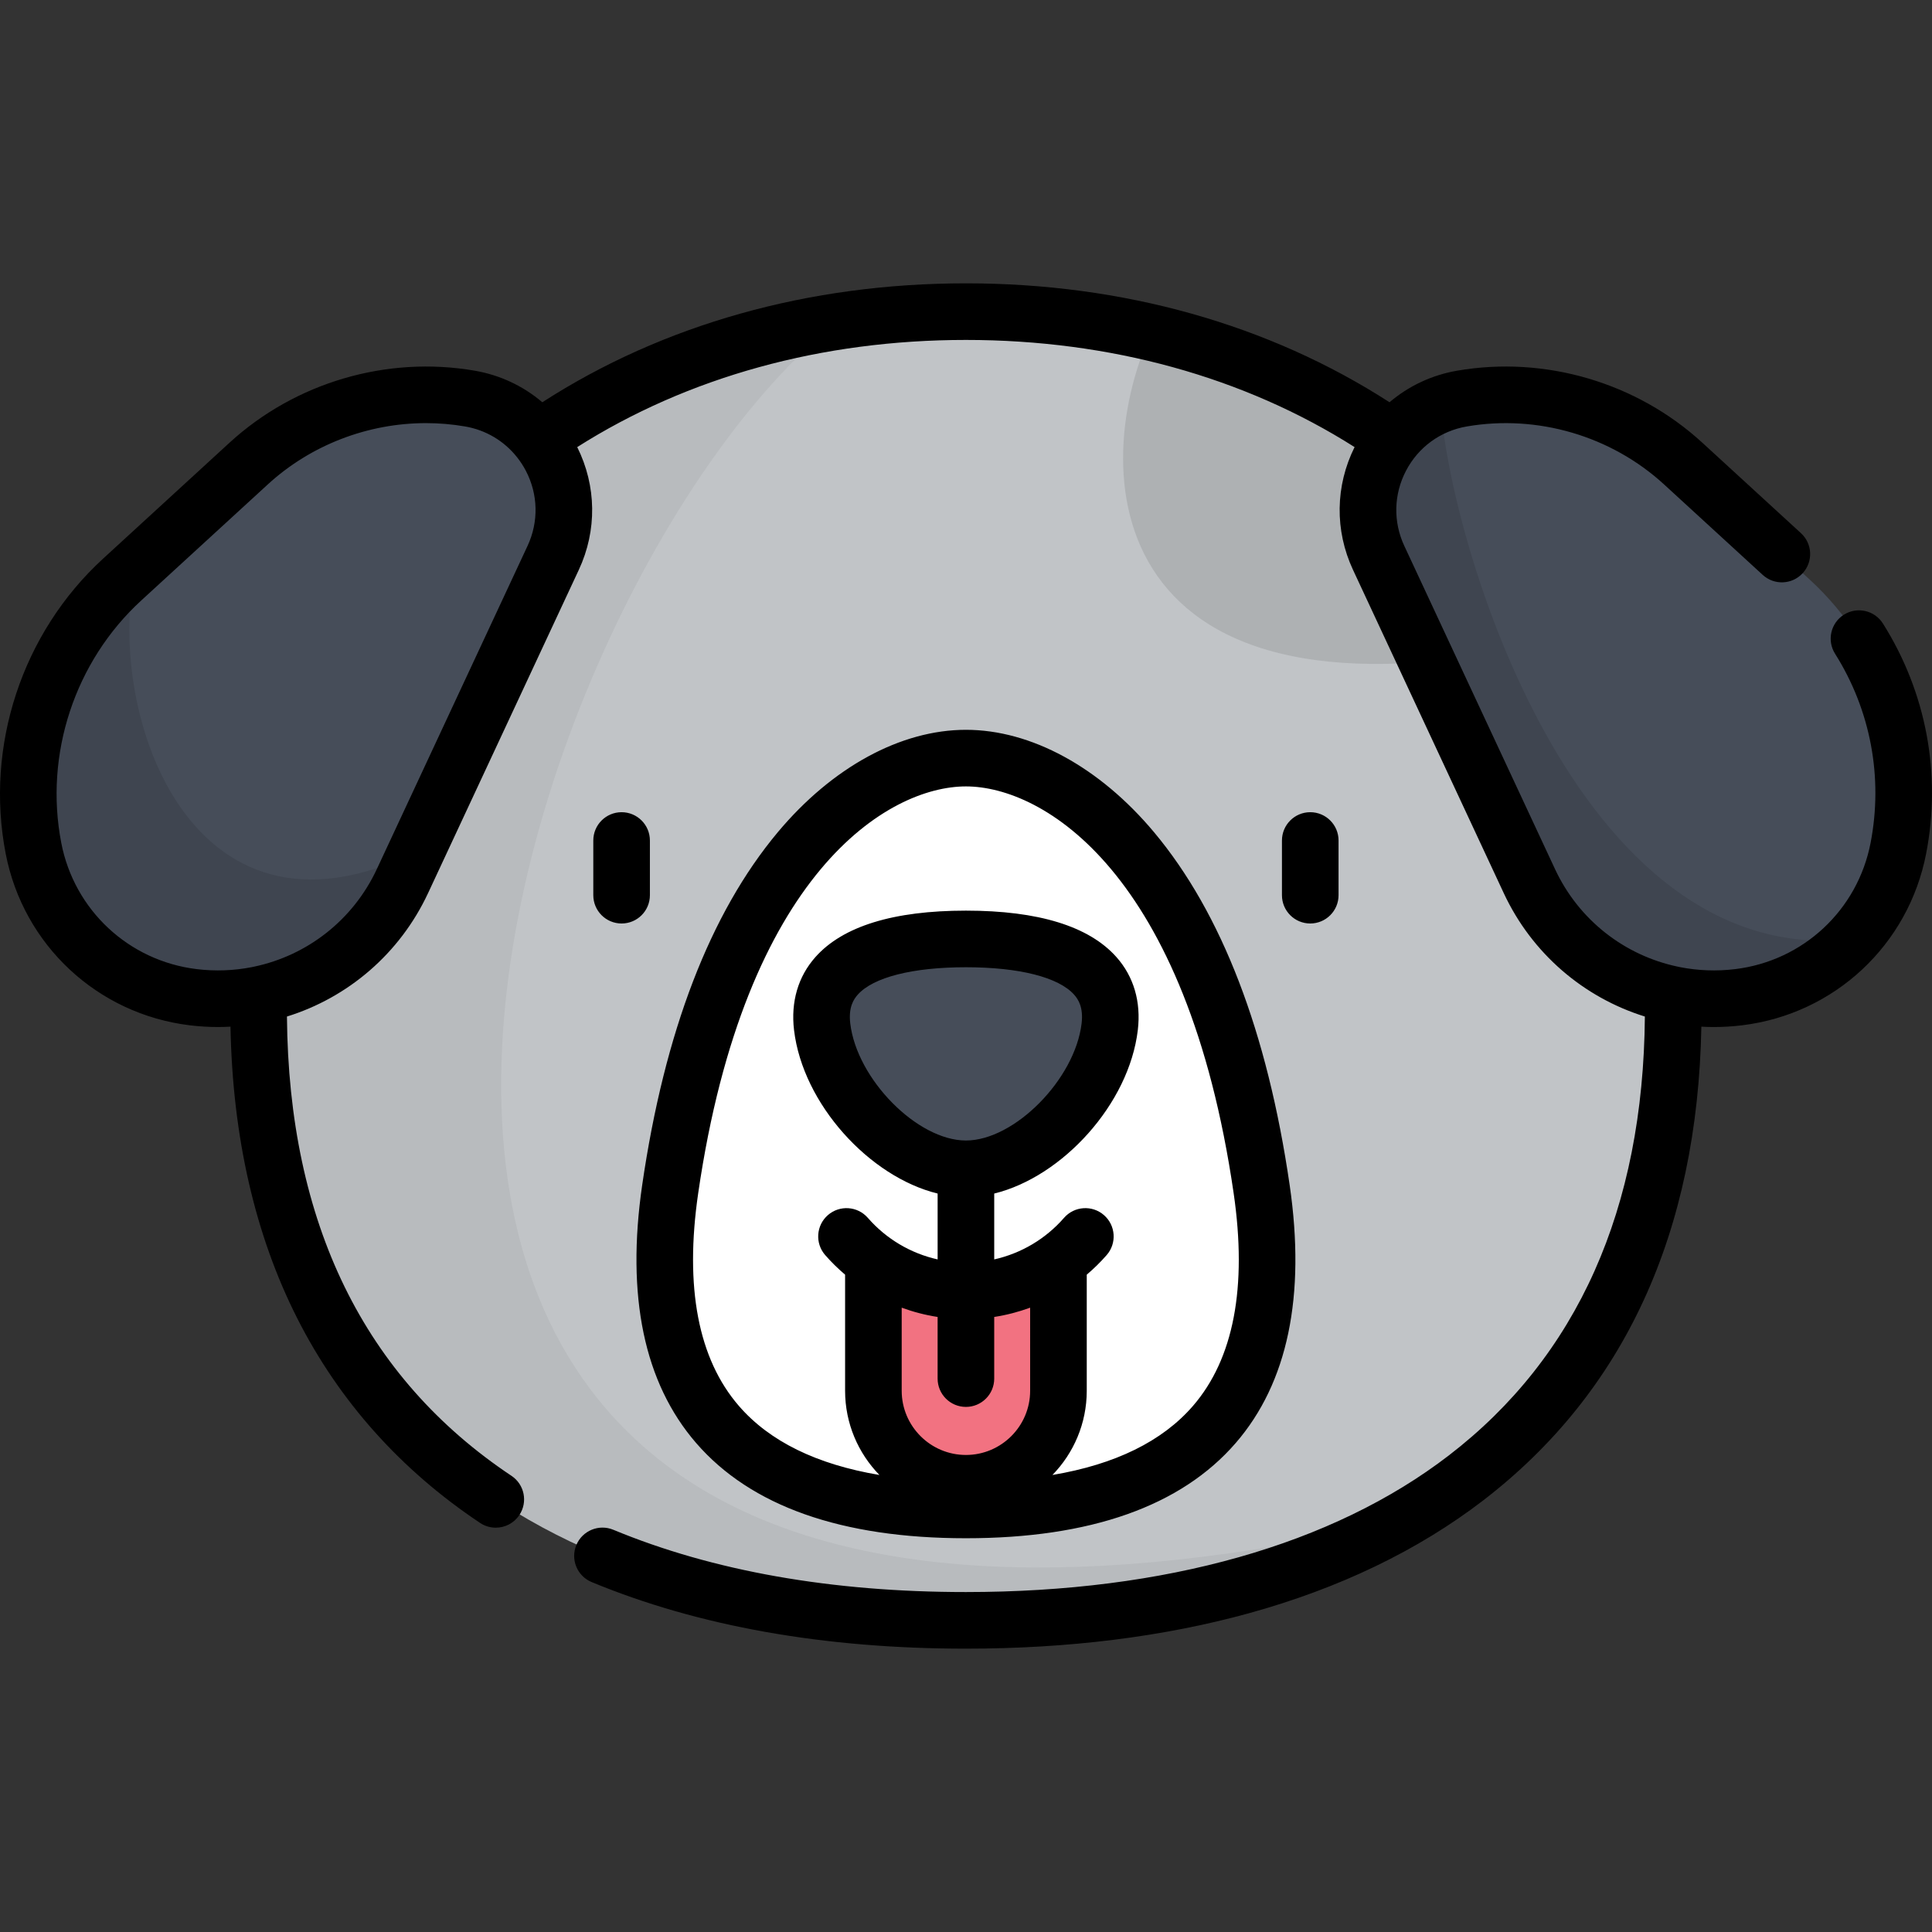 <?xml version="1.0" encoding="iso-8859-1"?>
<!-- Generator: Adobe Illustrator 19.0.0, SVG Export Plug-In . SVG Version: 6.00 Build 0)  -->
<svg version="1.1" id="Capa_1" xmlns="http://www.w3.org/2000/svg" xmlns:xlink="http://www.w3.org/1999/xlink" x="0px" y="0px"
	 viewBox="0 0 511.999 511.999" style="enable-background:new 0 0 511.999 511.999;" xml:space="preserve">
<rect x="0" y="0" width="511.999" height="511.999" fill="#333333" stroke="none"/>
<path style="fill:#C1C4C7;" d="M443.432,267.55c0-115.122-83.926-184.963-187.453-184.963S68.527,152.429,68.527,267.55
	s83.926,161.859,187.453,161.859S443.432,382.673,443.432,267.55z"/>
<path style="opacity:0.1;enable-background:new    ;" d="M305.051,88.129c-17.862,39.109-11.713,110.988,112.878,80.478
	C393.407,127.195,353.051,99.327,305.051,88.129z"/>
<path style="opacity:0.05;enable-background:new    ;" d="M255.98,429.41c43.427,0,83.402-8.229,115.183-26.275
	C27.578,482,130.171,157.8,221.918,85.205C134.654,98.862,68.527,165.365,68.527,267.55
	C68.527,382.672,152.453,429.41,255.98,429.41z"/>
<path style="fill:#FFFFFF;" d="M255.98,400.148c43.284,0,88.556-15.081,78.373-85.008c-12.681-87.09-52.563-114.234-78.373-114.234
	s-65.692,27.144-78.373,114.234C167.424,385.067,212.696,400.148,255.98,400.148z"/>
<path style="fill:#F27281;" d="M255.98,342.088c-9.159,0-17.621-2.949-24.519-7.929v34.402c0,13.541,10.977,24.519,24.519,24.519
	c13.541,0,24.519-10.977,24.519-24.519v-34.402C273.6,339.14,265.139,342.088,255.98,342.088z"/>
<g>
	<path style="fill:#464D59;" d="M255.98,309.746c16.797,0,35.935-19.307,38.104-37.655c2.107-17.821-17.06-23.264-38.104-23.264
		s-40.211,5.442-38.104,23.264C220.044,290.44,239.183,309.746,255.98,309.746z"/>
	<path style="fill:#464D59;" d="M51.193,264.269L51.193,264.269c-21.173-2.58-38.266-18.519-42.32-39.459l0,0
		c-5.073-26.21,3.824-53.174,23.499-71.217l33.53-30.749c15.82-14.508,37.47-20.867,58.624-17.219l0,0
		c19.471,3.358,30.425,24.306,22.075,42.212l-39.94,85.652C96.783,254.674,74.396,267.096,51.193,264.269z"/>
</g>
<path style="opacity:0.1;enable-background:new    ;" d="M36.151,150.128l-3.778,3.465C12.697,171.636,3.8,198.601,8.873,224.81l0,0
	c4.053,20.941,21.147,36.879,42.32,39.459l0,0c23.202,2.827,45.589-9.595,55.468-30.779l3.606-7.734
	C49.293,255.712,27.374,186.412,36.151,150.128z"/>
<path style="fill:#464D59;" d="M460.766,264.269L460.766,264.269c21.173-2.58,38.266-18.519,42.32-39.459l0,0
	c5.073-26.21-3.824-53.174-23.499-71.217l-33.53-30.749c-15.82-14.508-37.47-20.867-58.624-17.219l0,0
	c-19.471,3.358-30.425,24.306-22.075,42.212l39.94,85.652C415.177,254.674,437.564,267.096,460.766,264.269z"/>
<path style="opacity:0.1;enable-background:new    ;" d="M490.903,248.854c-73.448,8.393-106.853-106.075-109.114-141.677
	c-15.844,6.033-23.935,24.571-16.43,40.662l39.94,85.652c9.878,21.184,32.265,33.607,55.468,30.779l0,0
	C472.613,262.825,483.18,257.198,490.903,248.854z"/>
<path d="M498.997,165.245c-2.208-3.505-6.842-4.553-10.344-2.346c-3.505,2.209-4.555,6.84-2.346,10.344
	c9.434,14.965,12.777,32.772,9.415,50.142c-3.447,17.808-17.86,31.246-35.864,33.439c-4.974,0.606-9.897,0.404-14.618-0.521
	c-0.199-0.051-0.4-0.094-0.605-0.128c-14.036-2.945-26.219-12.297-32.54-25.855l-39.94-85.652c-2.983-6.4-2.818-13.658,0.454-19.917
	c3.271-6.257,9.14-10.534,16.098-11.734c18.731-3.228,38.273,2.51,52.28,15.354l26.151,23.982c3.055,2.8,7.799,2.595,10.597-0.458
	c2.8-3.053,2.595-7.797-0.458-10.597l-26.151-23.982c-17.408-15.965-41.692-23.101-64.968-19.082
	c-6.759,1.166-12.893,4.083-17.923,8.37c-31.969-20.636-70.63-31.518-112.256-31.518s-80.288,10.882-112.257,31.518
	c-5.028-4.287-11.162-7.204-17.923-8.37c-23.274-4.017-47.561,3.118-64.968,19.082l-33.53,30.749
	c-21.437,19.66-31.319,49.613-25.792,78.17c4.688,24.219,24.291,42.494,48.777,45.478c2.521,0.307,5.031,0.457,7.521,0.457
	c1.096,0,2.187-0.039,3.273-0.097c0.556,29.208,6.504,55.215,17.724,77.349c11.115,21.929,27.408,40.152,48.425,54.168
	c1.279,0.853,2.725,1.261,4.154,1.261c2.423,0,4.802-1.173,6.247-3.34c2.298-3.446,1.367-8.103-2.079-10.401
	c-39.059-26.045-59.064-66.996-59.505-121.718c16.16-5.029,29.906-16.642,37.41-32.733l39.939-85.652
	c4.868-10.44,4.696-22.247-0.422-32.523c29.323-18.601,64.768-28.398,103.003-28.398s73.679,9.797,103.003,28.398
	c-5.118,10.276-5.29,22.083-0.422,32.523l39.94,85.652c7.504,16.094,21.251,27.706,37.411,32.734
	c-0.412,50.987-17.879,90.117-51.955,116.311c-30.814,23.686-75.067,36.205-127.978,36.205c-35.584,0-67.022-5.553-93.441-16.507
	c-3.827-1.584-8.214,0.231-9.801,4.057c-1.586,3.826,0.23,8.214,4.057,9.801c28.25,11.711,61.62,17.65,99.186,17.65
	c27.175,0,52.395-3.152,74.957-9.371c24.008-6.616,44.922-16.69,62.162-29.941c37.349-28.709,56.772-70.925,57.784-125.522
	c1.085,0.058,2.174,0.096,3.269,0.096c2.488,0,5.001-0.15,7.521-0.457c24.486-2.984,44.087-21.261,48.776-45.48
	C514.54,205.108,510.472,183.448,498.997,165.245z M139.804,144.668l-39.94,85.652c-6.316,13.546-18.477,22.897-32.501,25.849
	c-0.228,0.037-0.452,0.084-0.673,0.142c-4.711,0.919-9.623,1.119-14.588,0.513l-0.908,7.445l0.907-7.445
	c-18.004-2.193-32.416-15.632-35.863-33.439c-4.544-23.478,3.581-48.102,21.205-64.265l33.53-30.749
	c11.436-10.487,26.563-16.239,41.923-16.239c3.453,0,6.919,0.291,10.357,0.884c5.499,0.948,10.311,3.825,13.705,8.076
	c0.034,0.04,0.066,0.083,0.1,0.123c0.86,1.093,1.632,2.272,2.293,3.536C142.622,131.009,142.787,138.268,139.804,144.668z
	 M164.73,215.241c-4.143,0-7.5,3.357-7.5,7.5v14.494c0,4.143,3.357,7.5,7.5,7.5c4.143,0,7.5-3.357,7.5-7.5v-14.494
	C172.23,218.598,168.872,215.241,164.73,215.241z M347.23,244.735c4.142,0,7.5-3.357,7.5-7.5v-14.494c0-4.143-3.358-7.5-7.5-7.5
	c-4.143,0-7.5,3.357-7.5,7.5v14.494C339.729,241.378,343.087,244.735,347.23,244.735z M255.98,193.407
	c-17.259,0-35.434,9.895-49.864,27.146c-17.93,21.435-30.019,52.895-35.932,93.507c-4.285,29.432,0.519,52.421,14.278,68.329
	c14.496,16.762,38.559,25.26,71.517,25.26s57.021-8.498,71.517-25.26c13.76-15.908,18.565-38.897,14.278-68.329
	c-5.913-40.611-18.003-72.071-35.932-93.507C291.413,203.302,273.238,193.407,255.98,193.407z M272.998,368.56
	c0,9.384-7.635,17.019-17.02,17.019c-9.384,0-17.02-7.635-17.02-17.019v-22.014c3.072,1.128,6.258,1.958,9.519,2.459v16.34
	c0,4.142,3.357,7.5,7.5,7.5s7.5-3.358,7.5-7.5v-16.34c3.261-0.501,6.446-1.332,9.519-2.459L272.998,368.56L272.998,368.56z
	 M225.324,271.211c-0.503-4.256,0.889-6.38,1.98-7.607c4.109-4.623,14.561-7.274,28.677-7.274s24.567,2.651,28.677,7.274
	c1.091,1.228,2.482,3.352,1.979,7.607c-1.748,14.792-17.793,31.035-30.656,31.035C243.116,302.246,227.072,286.004,225.324,271.211z
	 M316.152,372.576c-8.129,9.399-20.625,15.512-37.246,18.306c5.621-5.772,9.094-13.646,9.094-22.322V337.8
	c1.874-1.592,3.646-3.323,5.285-5.203c2.721-3.122,2.396-7.86-0.727-10.582c-3.123-2.721-7.86-2.395-10.582,0.727
	c-4.884,5.604-11.384,9.425-18.496,11.014v-17.454c18.053-4.414,35.733-23.71,38.053-43.33c0.885-7.483-1.074-14.169-5.664-19.335
	c-7.26-8.168-20.681-12.31-39.889-12.31s-32.629,4.142-39.889,12.31c-4.59,5.165-6.549,11.851-5.664,19.335
	c2.32,19.62,20,38.916,38.053,43.33v17.454c-7.111-1.589-13.611-5.41-18.496-11.014c-2.723-3.124-7.46-3.447-10.582-0.727
	c-3.123,2.722-3.447,7.46-0.727,10.582c1.639,1.88,3.411,3.611,5.285,5.203v30.76c0,8.674,3.473,16.55,9.094,22.322
	c-16.622-2.793-29.117-8.906-37.246-18.306c-10.782-12.466-14.409-31.427-10.779-56.354c12.392-85.108,50.43-107.815,70.951-107.815
	s58.56,22.708,70.951,107.815C330.561,341.149,326.934,360.11,316.152,372.576z"/>
<g>
</g>
<g>
</g>
<g>
</g>
<g>
</g>
<g>
</g>
<g>
</g>
<g>
</g>
<g>
</g>
<g>
</g>
<g>
</g>
<g>
</g>
<g>
</g>
<g>
</g>
<g>
</g>
<g>
</g>
</svg>
